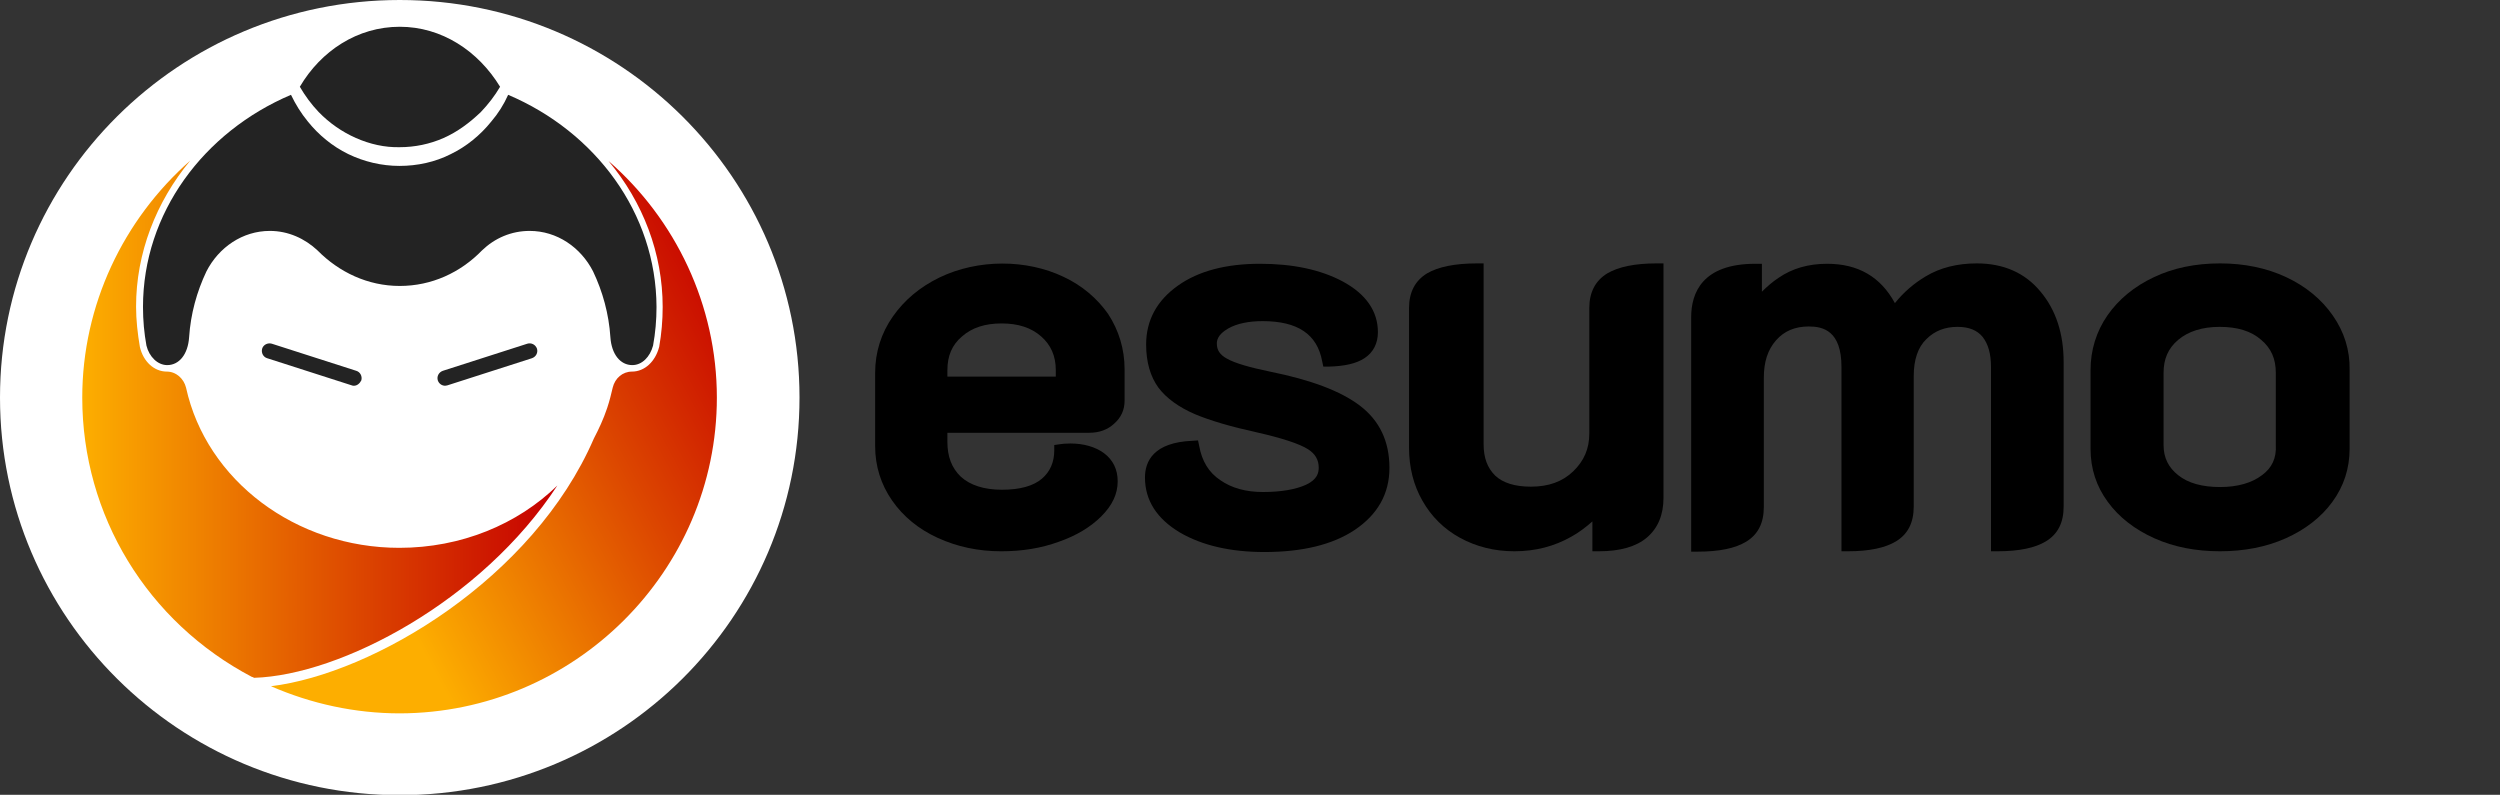 <svg width="173" height="55" viewBox="0 0 173 55" fill="none" xmlns="http://www.w3.org/2000/svg">
<rect x="0" y="0" width="173" height="55" fill="#333333" stroke="none"/>
<g clip-path="url(#clip0)">
<path d="M73.593 19.155C71.04 17.938 67.688 17.911 65.002 19.207C63.645 19.869 62.581 20.768 61.783 21.906C60.985 23.043 60.56 24.366 60.56 25.795V30.874C60.56 32.25 60.959 33.52 61.73 34.631C62.501 35.742 63.565 36.615 64.895 37.223C66.225 37.832 67.688 38.149 69.284 38.149C70.72 38.149 72.05 37.938 73.274 37.488C74.497 37.065 75.482 36.456 76.2 35.742C76.971 34.975 77.344 34.181 77.344 33.308C77.344 32.488 77.024 31.826 76.386 31.35C75.801 30.927 75.003 30.689 74.072 30.689C73.726 30.689 73.487 30.715 73.327 30.742L72.955 30.795V31.165C72.955 31.985 72.662 32.647 72.103 33.123C71.518 33.626 70.587 33.89 69.337 33.89C68.087 33.89 67.129 33.572 66.491 32.99C65.853 32.382 65.56 31.588 65.56 30.583V29.948H75.375C76.067 29.948 76.652 29.737 77.104 29.313C77.583 28.89 77.822 28.361 77.822 27.726V25.557C77.822 24.155 77.423 22.858 76.679 21.721C75.934 20.663 74.896 19.763 73.593 19.155ZM69.311 22.382C70.454 22.382 71.359 22.673 72.05 23.282C72.715 23.864 73.061 24.631 73.061 25.61V26.059H65.56V25.61C65.56 24.631 65.879 23.864 66.571 23.282C67.263 22.673 68.167 22.382 69.311 22.382Z" fill="black"/>
<path d="M94.101 28.068C92.771 27.063 90.749 26.296 87.877 25.714C86.467 25.423 85.456 25.132 84.897 24.814C84.419 24.55 84.206 24.232 84.206 23.782C84.206 23.624 84.206 23.174 85.004 22.724C85.616 22.38 86.44 22.222 87.371 22.222C89.792 22.222 91.148 23.121 91.494 25L91.574 25.37H91.946C93.037 25.343 93.861 25.158 94.42 24.788C95.032 24.391 95.351 23.756 95.351 22.989C95.351 21.534 94.526 20.343 92.904 19.47C91.361 18.65 89.446 18.253 87.185 18.253C84.844 18.253 82.929 18.756 81.519 19.761C80.056 20.793 79.312 22.169 79.312 23.835C79.312 25.052 79.604 26.058 80.163 26.825C80.722 27.566 81.573 28.174 82.663 28.65C83.727 29.1 85.163 29.523 86.972 29.92C88.728 30.317 89.925 30.714 90.51 31.084C91.015 31.402 91.255 31.825 91.255 32.354C91.255 32.698 91.175 33.174 90.377 33.544C89.685 33.862 88.675 34.047 87.398 34.047C86.228 34.047 85.243 33.782 84.445 33.227C83.647 32.698 83.169 31.904 82.982 30.846L82.903 30.476L82.53 30.502C79.817 30.608 79.232 31.931 79.232 33.042C79.232 34.629 80.056 35.899 81.652 36.851C83.195 37.751 85.163 38.2 87.504 38.2C90.111 38.2 92.212 37.698 93.755 36.666C95.324 35.608 96.149 34.179 96.149 32.38C96.149 30.529 95.457 29.1 94.101 28.068Z" fill="black"/>
<path d="M111.23 18.915C110.406 19.418 109.98 20.211 109.98 21.322V30C109.98 31.058 109.608 31.904 108.863 32.619C108.118 33.333 107.161 33.677 105.937 33.677C104.82 33.677 103.996 33.412 103.464 32.91C102.932 32.38 102.666 31.693 102.666 30.74V18.227H102.213C100.671 18.227 99.527 18.465 98.755 18.915C97.931 19.418 97.505 20.211 97.505 21.322V30.978C97.505 32.354 97.825 33.597 98.436 34.656C99.048 35.74 99.926 36.613 101.043 37.222C102.16 37.83 103.41 38.148 104.793 38.148C106.256 38.148 107.56 37.804 108.73 37.142C109.262 36.851 109.741 36.481 110.193 36.084V38.148H110.645C112.108 38.148 113.225 37.83 113.97 37.195C114.742 36.534 115.114 35.608 115.114 34.444V18.227H114.635C113.119 18.227 112.002 18.465 111.23 18.915Z" fill="black"/>
<path d="M136.792 18.227C135.462 18.227 134.265 18.518 133.255 19.127C132.457 19.603 131.739 20.211 131.127 20.978C130.143 19.153 128.573 18.253 126.445 18.253C125.142 18.253 124.025 18.571 123.067 19.232C122.668 19.497 122.296 19.814 121.924 20.185V18.253H121.471C117.801 18.253 117.029 20.264 117.029 21.957V38.174H117.481C118.998 38.174 120.088 37.936 120.833 37.486C121.658 36.984 122.057 36.19 122.057 35.079V26.137C122.057 25.052 122.323 24.206 122.908 23.544C123.466 22.91 124.211 22.592 125.169 22.592C126.153 22.592 127.43 22.883 127.43 25.396V38.148H127.882C129.371 38.148 130.462 37.91 131.207 37.46C132.031 36.957 132.43 36.164 132.43 35.052V26.031C132.43 24.894 132.723 24.021 133.308 23.465C133.893 22.883 134.611 22.619 135.462 22.619C136.26 22.619 136.819 22.857 137.191 23.306C137.59 23.809 137.777 24.497 137.777 25.396V38.148H138.229C139.745 38.148 140.835 37.91 141.58 37.46C142.405 36.957 142.804 36.164 142.804 35.052V25.052C142.804 23.095 142.272 21.455 141.208 20.185C140.144 18.888 138.654 18.227 136.792 18.227Z" fill="black"/>
<path d="M161.423 21.825C160.652 20.714 159.561 19.814 158.204 19.179C156.848 18.544 155.305 18.227 153.629 18.227C151.927 18.227 150.384 18.544 149.054 19.179C147.698 19.814 146.607 20.714 145.836 21.825C145.065 22.936 144.666 24.232 144.666 25.608V31.058C144.666 32.433 145.065 33.65 145.862 34.735C146.634 35.793 147.724 36.64 149.081 37.248C150.438 37.857 151.954 38.148 153.629 38.148C155.279 38.148 156.821 37.857 158.178 37.248C159.534 36.64 160.625 35.793 161.396 34.735C162.194 33.65 162.593 32.407 162.593 31.058V25.608C162.62 24.232 162.221 22.962 161.423 21.825ZM156.529 32.883C155.837 33.412 154.853 33.703 153.629 33.703C152.406 33.703 151.422 33.439 150.73 32.883C150.065 32.354 149.719 31.693 149.719 30.793V25.793C149.719 24.841 150.039 24.1 150.73 23.518C151.422 22.936 152.379 22.619 153.603 22.619C154.826 22.619 155.784 22.91 156.475 23.518C157.167 24.1 157.486 24.841 157.486 25.793V30.793C157.539 31.693 157.22 32.38 156.529 32.883Z" fill="black"/>
<path d="M27.663 55.026C42.941 55.026 55.326 42.708 55.326 27.513C55.326 12.318 42.941 0 27.663 0C12.385 0 0 12.318 0 27.513C0 42.708 12.385 55.026 27.663 55.026Z" fill="white"/>
<path d="M49.607 27.513C49.607 21.137 46.761 15.185 42.106 11.137C44.5 13.995 45.857 17.54 45.857 21.243C45.857 22.169 45.777 23.095 45.617 23.995C45.351 25.026 44.607 25.714 43.729 25.714C43.09 25.714 42.559 26.164 42.399 26.825C42.293 27.275 42.186 27.725 42.027 28.201C42.027 28.227 42 28.254 42 28.28C41.761 28.995 41.441 29.682 41.096 30.344C36.893 40.053 25.854 46.614 18.752 47.487C21.545 48.704 24.578 49.365 27.663 49.365C39.739 49.339 49.607 39.524 49.607 27.513Z" fill="url(#paint0_linear)"/>
<path d="M24.498 26.693C24.445 26.693 24.392 26.693 24.338 26.666L18.486 24.788C18.221 24.709 18.061 24.418 18.141 24.127C18.221 23.862 18.513 23.704 18.806 23.783L24.657 25.661C24.924 25.741 25.083 26.032 25.003 26.323C24.897 26.534 24.711 26.693 24.498 26.693Z" fill="#232323"/>
<path d="M30.802 26.693C30.589 26.693 30.376 26.561 30.296 26.323C30.216 26.058 30.349 25.767 30.642 25.661L36.494 23.783C36.76 23.704 37.052 23.836 37.159 24.127C37.239 24.391 37.106 24.682 36.813 24.788L30.961 26.666C30.935 26.666 30.855 26.693 30.802 26.693Z" fill="#232323"/>
<path d="M22.051 7.751C22.796 8.518 23.673 9.127 24.631 9.55C25.589 9.973 26.626 10.212 27.663 10.185C28.701 10.185 29.738 9.973 30.696 9.55C31.653 9.127 32.504 8.492 33.276 7.751C33.781 7.222 34.233 6.64 34.606 6.005C33.09 3.518 30.563 1.852 27.663 1.852C24.737 1.852 22.21 3.518 20.748 6.005C21.12 6.64 21.546 7.222 22.051 7.751Z" fill="#232323"/>
<path d="M35.164 6.561C34.871 7.222 34.472 7.857 33.994 8.413C33.249 9.339 32.291 10.132 31.201 10.661C30.11 11.217 28.887 11.481 27.637 11.481C26.413 11.481 25.189 11.19 24.099 10.661C23.008 10.132 22.051 9.339 21.306 8.413C20.827 7.831 20.455 7.222 20.136 6.561C14.098 9.127 9.895 14.735 9.895 21.243C9.895 22.169 9.975 23.042 10.134 23.915C10.321 24.683 10.906 25.265 11.571 25.265C12.395 25.265 13.007 24.524 13.087 23.333C13.193 21.72 13.619 20.185 14.284 18.783C15.135 17.116 16.784 15.979 18.673 15.979C19.95 15.979 21.093 16.508 21.971 17.328C23.46 18.836 25.456 19.788 27.663 19.788C29.871 19.788 31.866 18.862 33.355 17.328C34.233 16.481 35.377 15.979 36.654 15.979C38.542 15.979 40.191 17.116 41.042 18.783C41.708 20.185 42.133 21.72 42.239 23.333C42.319 24.524 42.931 25.265 43.756 25.265C44.421 25.265 44.979 24.709 45.192 23.915C45.352 23.042 45.431 22.143 45.431 21.243C45.405 14.735 41.202 9.127 35.164 6.561Z" fill="#232323"/>
<path d="M17.582 46.905C23.567 46.72 33.329 41.614 38.569 33.598C35.803 36.296 31.892 37.91 27.637 37.91C20.481 37.91 14.284 33.254 12.874 26.825C12.714 26.191 12.182 25.714 11.544 25.714C10.666 25.714 9.922 25.026 9.682 24.021C9.523 23.095 9.416 22.143 9.416 21.217C9.416 17.513 10.799 13.968 13.167 11.111C8.538 15.185 5.692 21.111 5.692 27.513C5.692 35.661 10.188 43.042 17.449 46.852C17.449 46.825 17.529 46.878 17.582 46.905Z" fill="url(#paint1_linear)"/>
</g>
<defs>
<linearGradient id="paint0_linear" x1="24.907" y1="37.018" x2="52.543" y2="22.099" gradientUnits="userSpaceOnUse">
<stop stop-color="#FDAE00"/>
<stop offset="0.584" stop-color="#DC4600"/>
<stop offset="1" stop-color="#C60000"/>
</linearGradient>
<linearGradient id="paint1_linear" x1="5.703" y1="29.009" x2="38.578" y2="29.009" gradientUnits="userSpaceOnUse">
<stop stop-color="#FDAE00"/>
<stop offset="0.584" stop-color="#DC4600"/>
<stop offset="1" stop-color="#C60000"/>
</linearGradient>
<clipPath id="clip0">
<rect width="173" height="55" fill="white"/>
</clipPath>
</defs>
</svg>

